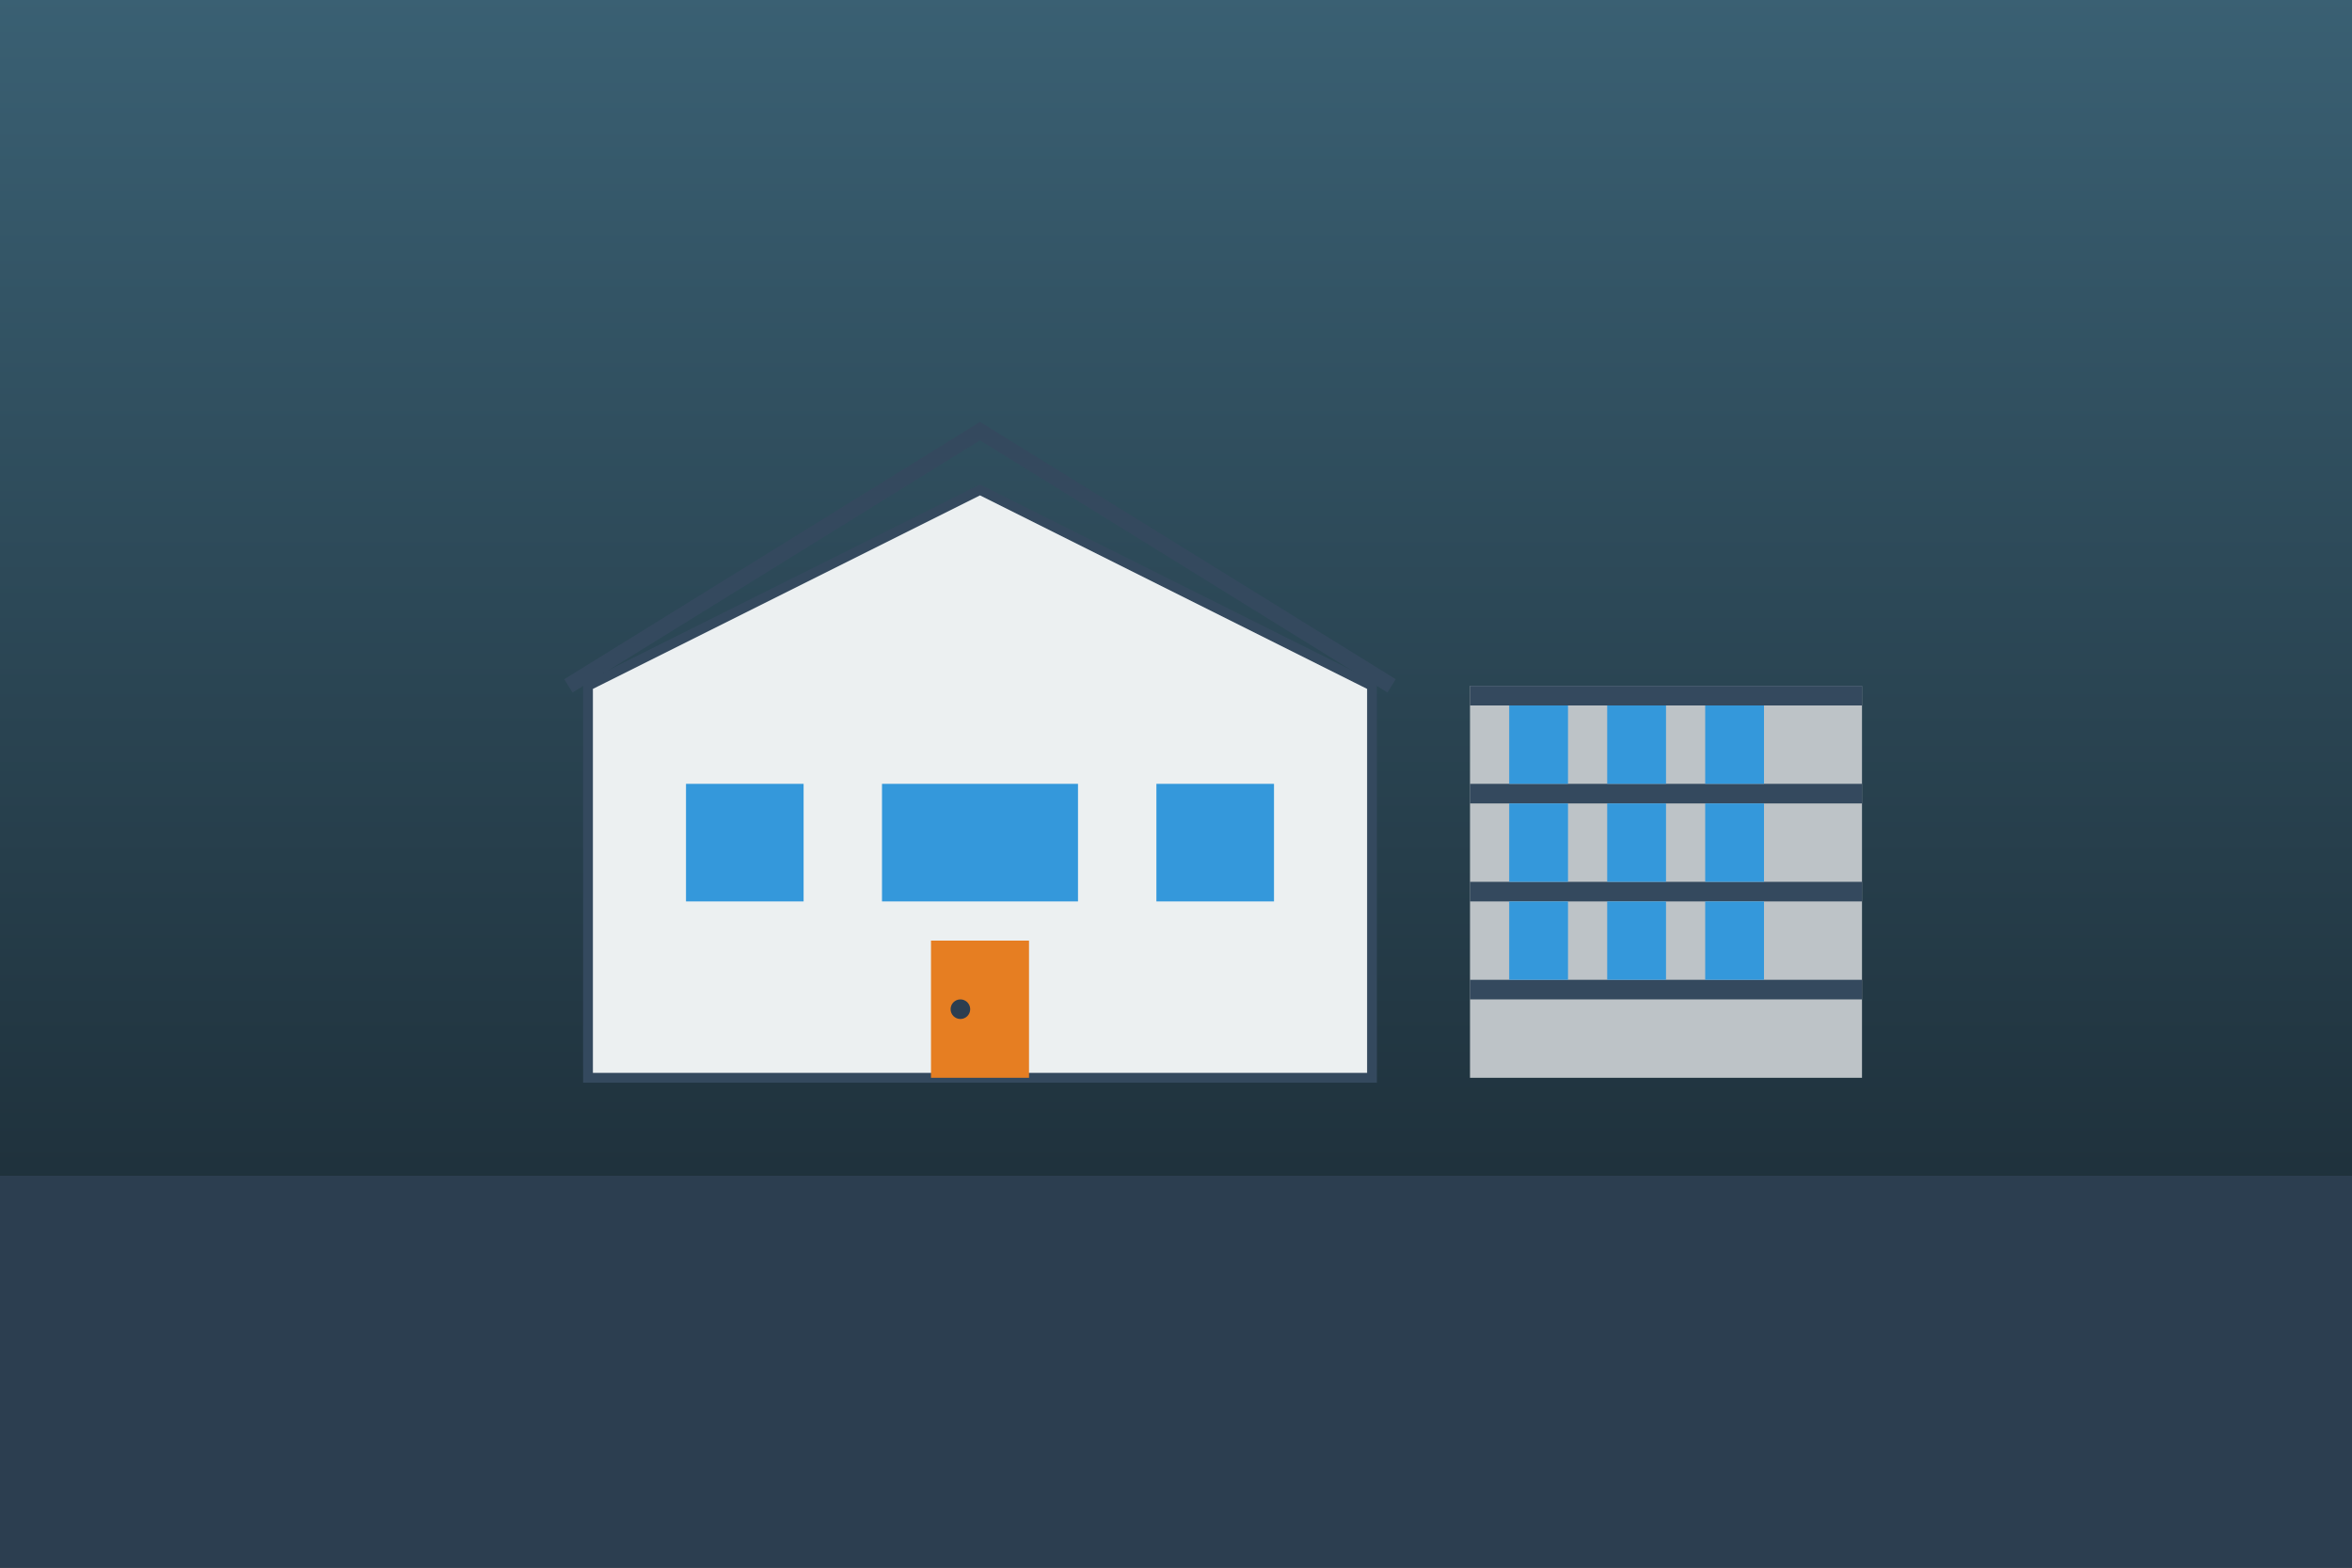 <?xml version="1.0" encoding="UTF-8" standalone="no"?>
<svg xmlns="http://www.w3.org/2000/svg" width="1200" height="800" viewBox="0 0 1200 800">
  <rect x="0" y="0" width="1200" height="800" fill="#808080" stroke="none"/>
  <defs>
    <linearGradient id="skyGradient" x1="0%" y1="0%" x2="0%" y2="100%">
      <stop offset="0%" style="stop-color:#3a6073;stop-opacity:1" />
      <stop offset="100%" style="stop-color:#16222a;stop-opacity:1" />
    </linearGradient>
  </defs>
  
  <!-- Background -->
  <rect width="1200" height="800" fill="url(#skyGradient)"/>
  
  <!-- Ground -->
  <rect x="0" y="600" width="1200" height="200" fill="#2c3e50"/>
  
  <!-- Main House Shape -->
  <path d="M300,550 L300,350 L500,250 L700,350 L700,550 Z" 
        fill="#ecf0f1" stroke="#34495e" stroke-width="5"/>
  
  <!-- Roof -->
  <path d="M290,350 L500,220 L710,350" 
        fill="none" stroke="#34495e" stroke-width="8"/>
  
  <!-- Windows -->
  <rect x="350" y="400" width="60" height="60" fill="#3498db"/>
  <rect x="450" y="400" width="100" height="60" fill="#3498db"/>
  <rect x="590" y="400" width="60" height="60" fill="#3498db"/>
  
  <!-- Door -->
  <rect x="475" y="480" width="50" height="70" fill="#e67e22"/>
  <circle cx="490" cy="515" r="5" fill="#2c3e50"/>
  
  <!-- Modern Building -->
  <rect x="750" y="350" width="200" height="200" fill="#bdc3c7"/>
  <rect x="750" y="350" width="200" height="10" fill="#34495e"/>
  <rect x="750" y="400" width="200" height="10" fill="#34495e"/>
  <rect x="750" y="450" width="200" height="10" fill="#34495e"/>
  <rect x="750" y="500" width="200" height="10" fill="#34495e"/>
  
  <!-- Windows of Modern Building -->
  <rect x="770" y="360" width="30" height="40" fill="#3498db"/>
  <rect x="820" y="360" width="30" height="40" fill="#3498db"/>
  <rect x="870" y="360" width="30" height="40" fill="#3498db"/>
  <rect x="770" y="410" width="30" height="40" fill="#3498db"/>
  <rect x="820" y="410" width="30" height="40" fill="#3498db"/>
  <rect x="870" y="410" width="30" height="40" fill="#3498db"/>
  <rect x="770" y="460" width="30" height="40" fill="#3498db"/>
  <rect x="820" y="460" width="30" height="40" fill="#3498db"/>
  <rect x="870" y="460" width="30" height="40" fill="#3498db"/>
</svg>